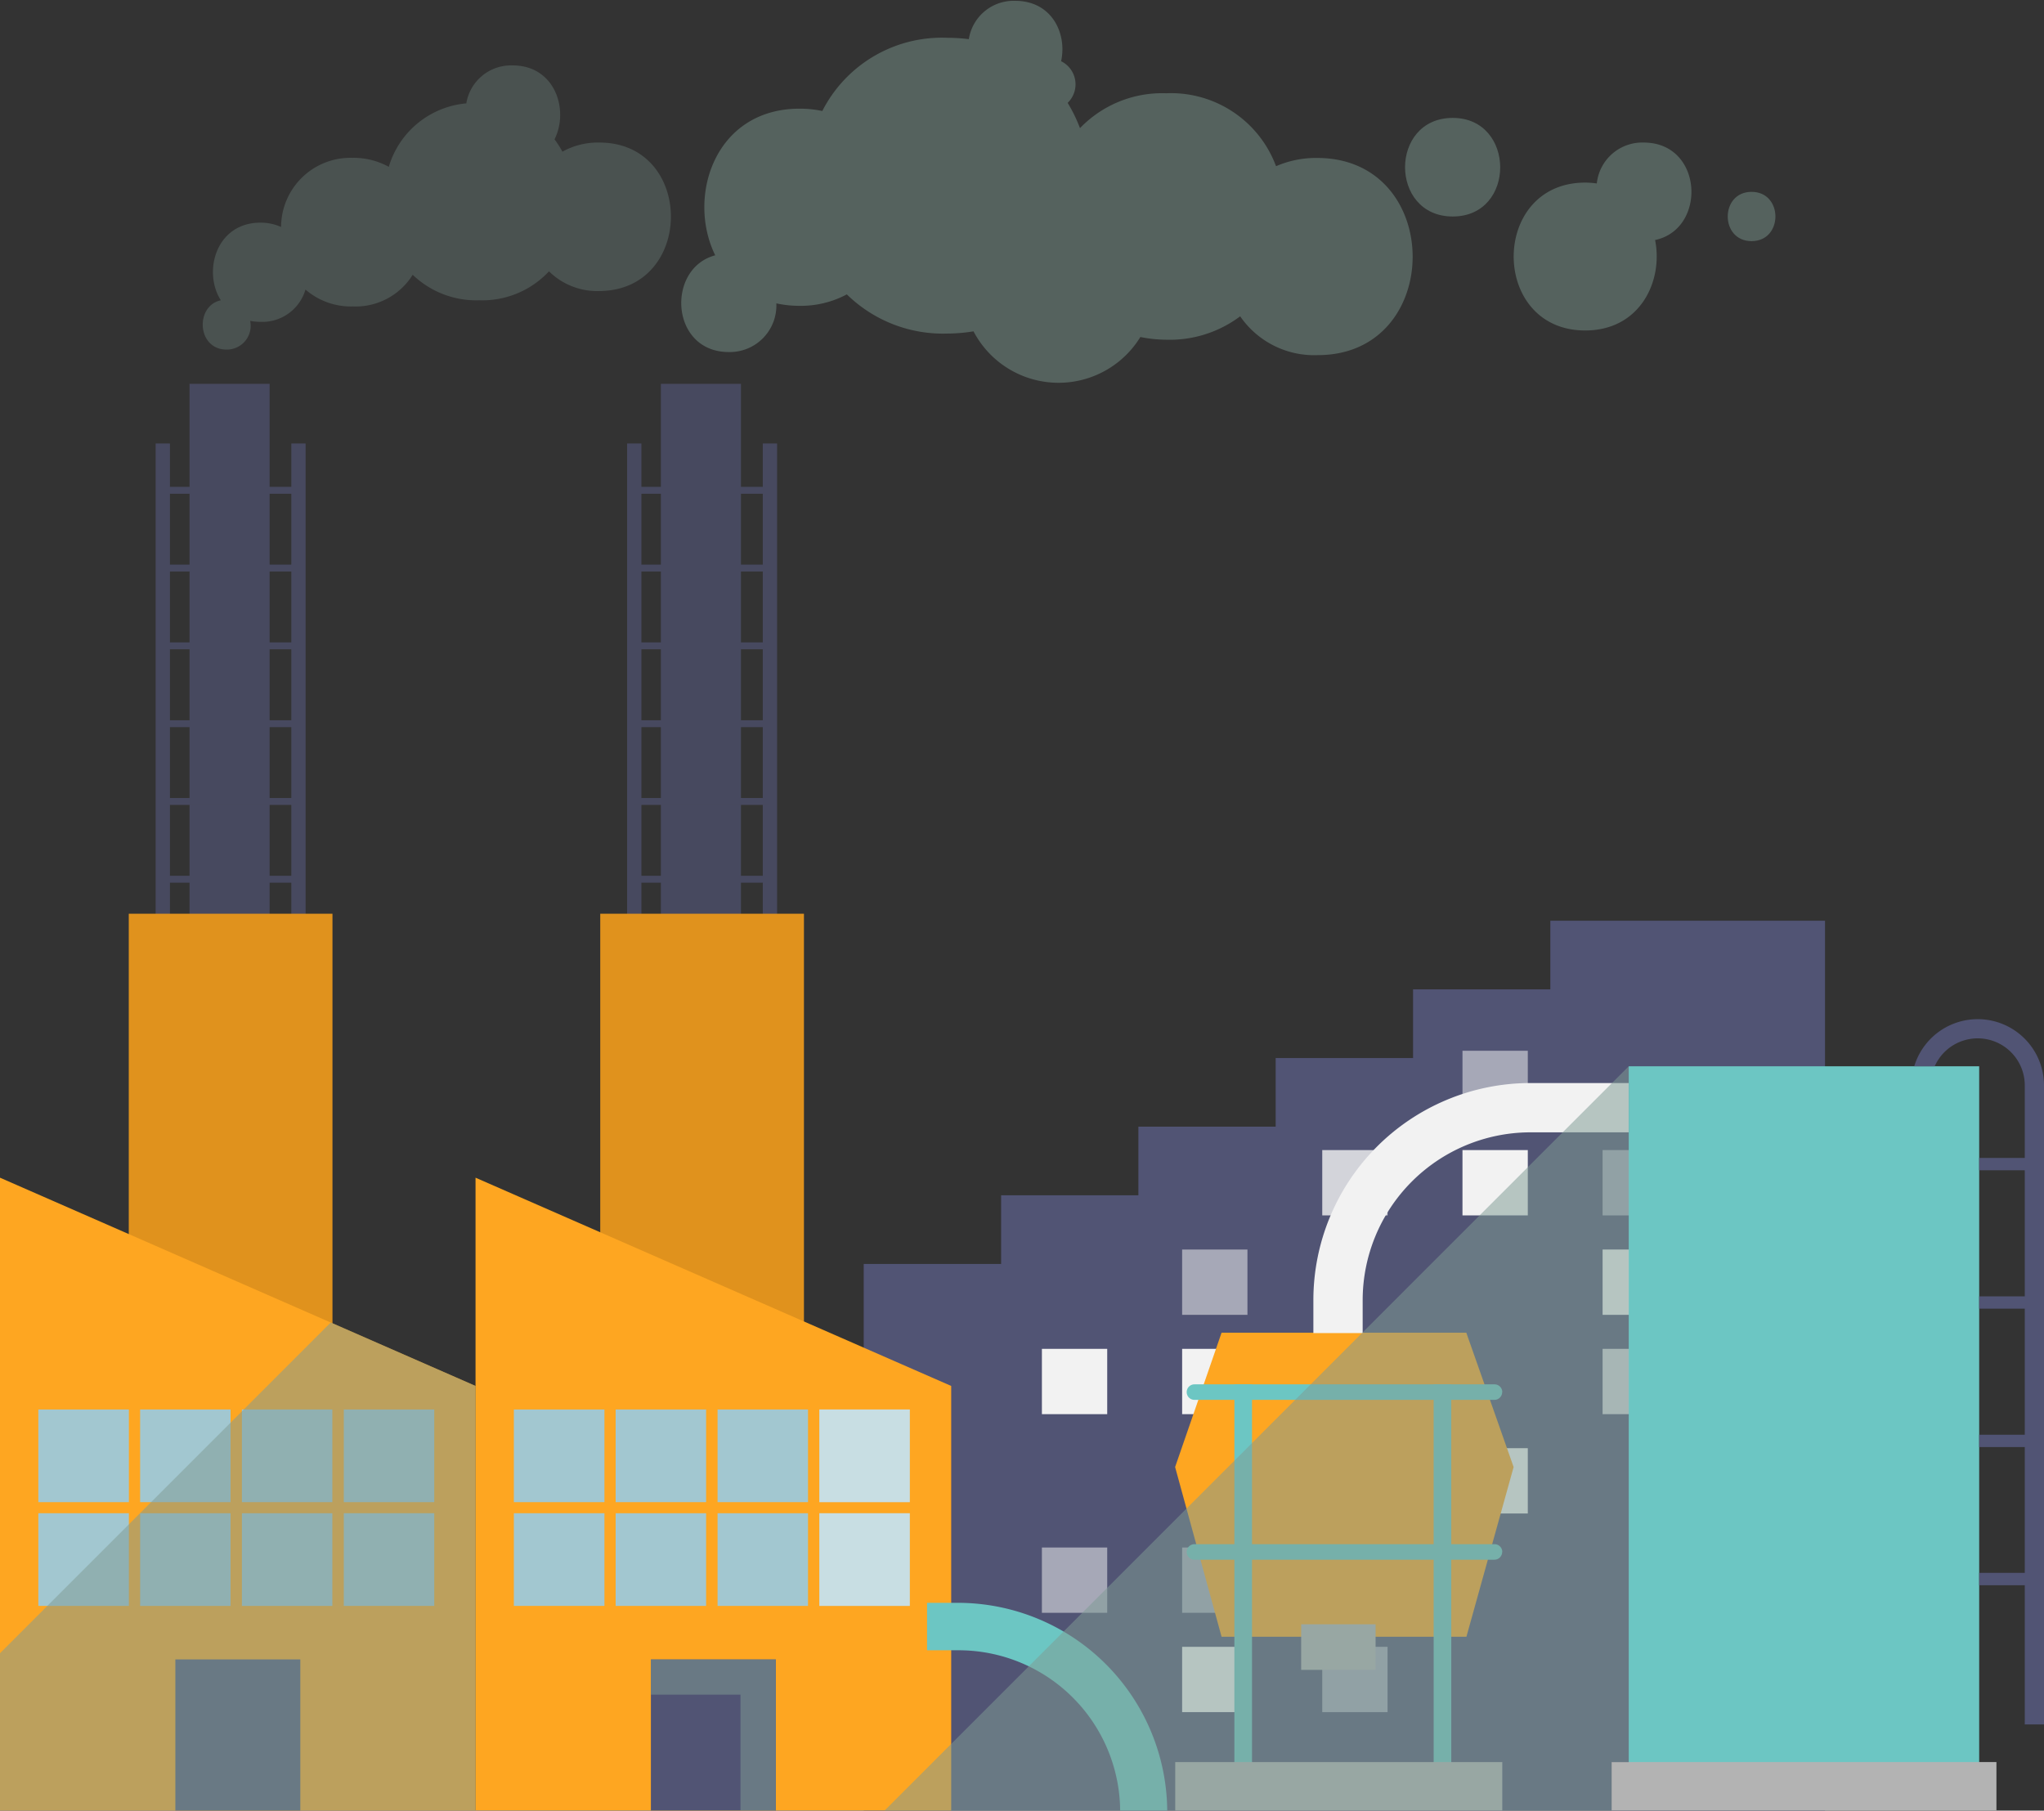 <svg xmlns="http://www.w3.org/2000/svg" viewBox="0 -0.068 165.87 146.928"><rect x="0" y="-0.068" width="165.87" height="146.928" fill="#333333" stroke="none"/><title>Depositphotos_43453719_01</title><g data-name="Layer 2"><g data-name="Layer 1" style="isolation:isolate"><path fill="#515474" d="M148.1 74.65v72.2H70.09V102.5h11.15v-5.57h11.14v-5.57h11.14v-5.57h11.15v-5.57h11.14v-5.57h22.29z"/><path fill="#f2f2f2" d="M84.55 109.39h5.3v5.3h-5.3z"/><path fill="#f2f2f2" opacity=".53" d="M84.55 125.51h5.3v5.3h-5.3z"/><path fill="#f2f2f2" opacity=".53" d="M95.93 101.33h5.3v5.3h-5.3z"/><path fill="#f2f2f2" d="M95.93 109.39h5.3v5.3h-5.3z"/><path fill="#f2f2f2" opacity=".53" d="M95.93 125.51h5.3v5.3h-5.3z"/><path fill="#f2f2f2" d="M95.93 133.57h5.3v5.3h-5.3z"/><path fill="#f2f2f2" opacity=".81" d="M107.3 93.26h5.3v5.3h-5.3z"/><path fill="#f2f2f2" d="M107.3 109.39h5.3v5.3h-5.3z"/><path fill="#f2f2f2" opacity=".53" d="M107.3 133.57h5.3v5.3h-5.3z"/><path fill="#f2f2f2" opacity=".53" d="M118.68 85.2h5.3v5.3h-5.3z"/><path fill="#f2f2f2" d="M118.68 93.26h5.3v5.3h-5.3z"/><path fill="#f2f2f2" d="M118.68 117.45h5.3v5.3h-5.3z"/><path fill="#f2f2f2" d="M130.05 101.33h5.3v5.3h-5.3z"/><path fill="#f2f2f2" opacity=".81" d="M130.05 109.39h5.3v5.3h-5.3z"/><path fill="#f2f2f2" opacity=".53" d="M130.05 93.26h5.3v5.3h-5.3z"/><g opacity=".67" fill="#515474"><path d="M15.38 31.08h6.5v76.99h-6.5z"/><path d="M23.64 35.92h1.16v71.33h-1.16z"/><path d="M12.63 35.92h1.16v71.33h-1.16z"/><path d="M13.21 39.44h11.01V40H13.21z"/><path d="M13.21 45.75h11.01v.56H13.21z"/><path d="M13.21 52.06h11.01v.56H13.21z"/><path d="M13.21 58.38h11.01v.56H13.21z"/><path d="M13.21 64.69h11.01v.56H13.21z"/><path d="M13.21 71h11.01v.56H13.21z"/><path d="M13.21 77.31h11.01v.56H13.21z"/><path d="M13.21 83.63h11.01v.56H13.21z"/><path d="M13.21 89.94h11.01v.56H13.21z"/><path d="M13.21 96.25h11.01v.56H13.21z"/></g><g opacity=".67" fill="#515474"><path d="M53.63 31.08h6.5v76.99h-6.5z"/><path d="M61.9 35.92h1.16v71.33H61.9z"/><path d="M50.89 35.92h1.16v71.33h-1.16z"/><path d="M51.47 39.44h11.01V40H51.47z"/><path d="M51.47 45.75h11.01v.56H51.47z"/><path d="M51.47 52.06h11.01v.56H51.47z"/><path d="M51.47 58.38h11.01v.56H51.47z"/><path d="M51.47 64.69h11.01v.56H51.47z"/><path d="M51.47 71h11.01v.56H51.47z"/><path d="M51.47 77.31h11.01v.56H51.47z"/><path d="M51.47 83.63h11.01v.56H51.47z"/><path d="M51.47 89.94h11.01v.56H51.47z"/><path d="M51.47 96.25h11.01v.56H51.47z"/></g><path fill="#e0921d" d="M48.71 74.08h16.53v35.5H48.71z"/><path fill="#e0921d" d="M10.45 74.08h16.53v35.5H10.45z"/><path fill="#fea621" d="M38.59 146.85H0V95.5l38.59 16.9v34.45z"/><path fill="#515474" d="M14.23 134.59h10.14v12.26H14.23z"/><path fill="#a2c7d0" d="M3.11 114.31h7.35v7.52H3.11z"/><path fill="#a2c7d0" d="M11.37 114.31h7.34v7.52h-7.34z"/><path fill="#a2c7d0" d="M19.63 114.31h7.34v7.52h-7.34z"/><path fill="#a2c7d0" d="M27.9 114.31h7.34v7.52H27.9z"/><path fill="#a2c7d0" d="M3.11 122.73h7.35v7.52H3.11z"/><path fill="#a2c7d0" d="M11.37 122.73h7.34v7.52h-7.34z"/><path fill="#a2c7d0" d="M19.63 122.73h7.34v7.52h-7.34z"/><path fill="#a2c7d0" d="M27.9 122.73h7.34v7.52H27.9z"/><path fill="#fea621" d="M77.19 146.85h-38.6V95.5l38.6 16.9v34.45z"/><path fill="#515474" d="M52.82 134.59h10.14v12.26H52.82z"/><path fill="#a2c7d0" d="M41.7 114.31h7.35v7.52H41.7z"/><path fill="#a2c7d0" d="M49.96 114.31h7.34v7.52h-7.34z"/><path fill="#a2c7d0" d="M58.23 114.31h7.34v7.52h-7.34z"/><path fill="#a2c7d0" d="M66.49 114.31h7.34v7.52h-7.34z"/><path fill="#a2c7d0" d="M41.7 122.73h7.35v7.52H41.7z"/><path fill="#a2c7d0" d="M49.96 122.73h7.34v7.52h-7.34z"/><path fill="#a2c7d0" d="M58.23 122.73h7.34v7.52h-7.34z"/><path fill="#a2c7d0" d="M66.49 122.73h7.34v7.52h-7.34z"/><path fill="#fff" opacity=".41" d="M66.49 114.31h7.34v7.52h-7.34z"/><path fill="#fff" opacity=".41" d="M66.49 122.73h7.34v7.52h-7.34z"/><path fill="#fea621" d="M122.83 118.98L119 132.75H99.13l-3.77-13.77 3.77-10.9h19.86l3.84 10.9z"/><path fill="#b3b3b3" d="M105.59 131.74h6.04v3.7h-6.04z"/><path fill="#6cc6c3" d="M100.17 112.26h1.43v33.73h-1.43z"/><path fill="#6cc6c3" d="M116.34 112.26h1.43v33.73h-1.43z"/><path d="M121.9 112.9a.63.63 0 0 1-.63.63H96.93a.63.63 0 0 1-.63-.63.63.63 0 0 1 .63-.63h24.35a.63.63 0 0 1 .63.63z" fill="#6cc6c3"/><path d="M121.9 125.87a.63.63 0 0 1-.63.63H96.93a.63.63 0 0 1-.63-.63.63.63 0 0 1 .63-.63h24.35a.63.63 0 0 1 .63.63z" fill="#6cc6c3"/><path d="M132.17 87.82v4h-8.07a13.63 13.63 0 0 0-13.52 13.62v2.67h-4v-2.67a17.62 17.62 0 0 1 17.52-17.62z" fill="#f2f2f2"/><path fill="#6cc6c3" d="M132.17 86.46h28.44v59.53h-28.44z"/><path d="M165.87 88v51.87h-1.56v-11.3h-3.7v-1h3.7v-10.21h-3.7v-1h3.7v-10.23h-3.7v-1h3.7V94.9h-3.7v-1h3.7V88a3.82 3.82 0 0 0-7.31-1.54h-1.66A5.38 5.38 0 0 1 165.87 88z" fill="#515474"/><path d="M94.72 146.85H90.9a13.11 13.11 0 0 0-13.1-13h-2.57V130h2.56a17 17 0 0 1 16.93 16.85z" fill="#6cc6c3"/><path fill="#b3b3b3" d="M95.37 142.92h26.54v3.93H95.37z"/><path fill="#b3b3b3" d="M130.78 142.92h31.23v3.93h-31.23z"/><path style="mix-blend-mode:multiply" fill="#809c94" opacity=".52" d="M132.17 86.46v56.46h-1.39v3.94h-59l60.39-60.4z"/><path style="mix-blend-mode:multiply" fill="#809c94" opacity=".52" d="M38.59 112.4v34.45H0v-12.76l26.84-26.84 11.75 5.15z"/><path style="mix-blend-mode:multiply" fill="#809c94" opacity=".52" d="M62.95 134.59v12.26h-2.86v-9.4h-7.27v-2.86h10.13z"/><path d="M48.64 11.5a5.92 5.92 0 0 0-3 .74 7.77 7.77 0 0 0-.64-1c1.19-2.37.06-6-3.4-6a3.68 3.68 0 0 0-3.76 3.08 7.23 7.23 0 0 0-6.29 5.15 5.92 5.92 0 0 0-2.95-.73 5.63 5.63 0 0 0-5.79 5.61 4.05 4.05 0 0 0-1.67-.35c-3.63 0-4.69 4-3.22 6.3-2.1.45-1.95 4 .47 4a1.93 1.93 0 0 0 1.91-2.33 4.43 4.43 0 0 0 .84.08 3.65 3.65 0 0 0 3.65-2.62 5.63 5.63 0 0 0 3.85 1.37 5.45 5.45 0 0 0 4.85-2.57 7.45 7.45 0 0 0 5.4 2.07 7.39 7.39 0 0 0 5.66-2.35 5.57 5.57 0 0 0 4.09 1.6c7.74-.05 7.74-12.05 0-12.05z" style="mix-blend-mode:multiply" fill="#809c94" opacity=".3"/><path d="M106.89 12.75a8.14 8.14 0 0 0-3.34.67 9.09 9.09 0 0 0-8.91-5.92 9.26 9.26 0 0 0-7 2.83 12.07 12.07 0 0 0-1-2.05 2.09 2.09 0 0 0-.53-3.38c.49-2.25-.75-4.9-3.72-4.9a3.68 3.68 0 0 0-3.77 3.11A13.64 13.64 0 0 0 76.89 3a10.89 10.89 0 0 0-10.16 5.94 8.85 8.85 0 0 0-1.84-.19c-6.9 0-9.18 7.16-6.85 11.9-4 1.06-3.66 7.85 1.1 7.85A3.78 3.78 0 0 0 63 24.55a8.85 8.85 0 0 0 1.88.2 7.93 7.93 0 0 0 3.84-.93A11.15 11.15 0 0 0 76.89 27a13.49 13.49 0 0 0 2.11-.18 7.79 7.79 0 0 0 13.54.46 11 11 0 0 0 2.1.22 9.53 9.53 0 0 0 6-1.9 7.29 7.29 0 0 0 6.3 3.15c10.27 0 10.27-16-.05-16z" fill="#809c94" opacity=".45"/><path d="M117.89 9.5c-5.16 0-5.16 8 0 8s5.11-8 0-8z" fill="#809c94" opacity=".45"/><path d="M133.39 11.5a3.71 3.71 0 0 0-3.81 3.32 6.84 6.84 0 0 0-.94-.07c-7.74 0-7.74 12 0 12 4.45 0 6.34-4 5.67-7.34 4.22-.89 3.91-7.91-.92-7.91z" fill="#809c94" opacity=".45"/><path d="M142.14 15.5c-2.58 0-2.58 4 0 4s2.58-4 0-4z" fill="#809c94" opacity=".45"/></g></g></svg>